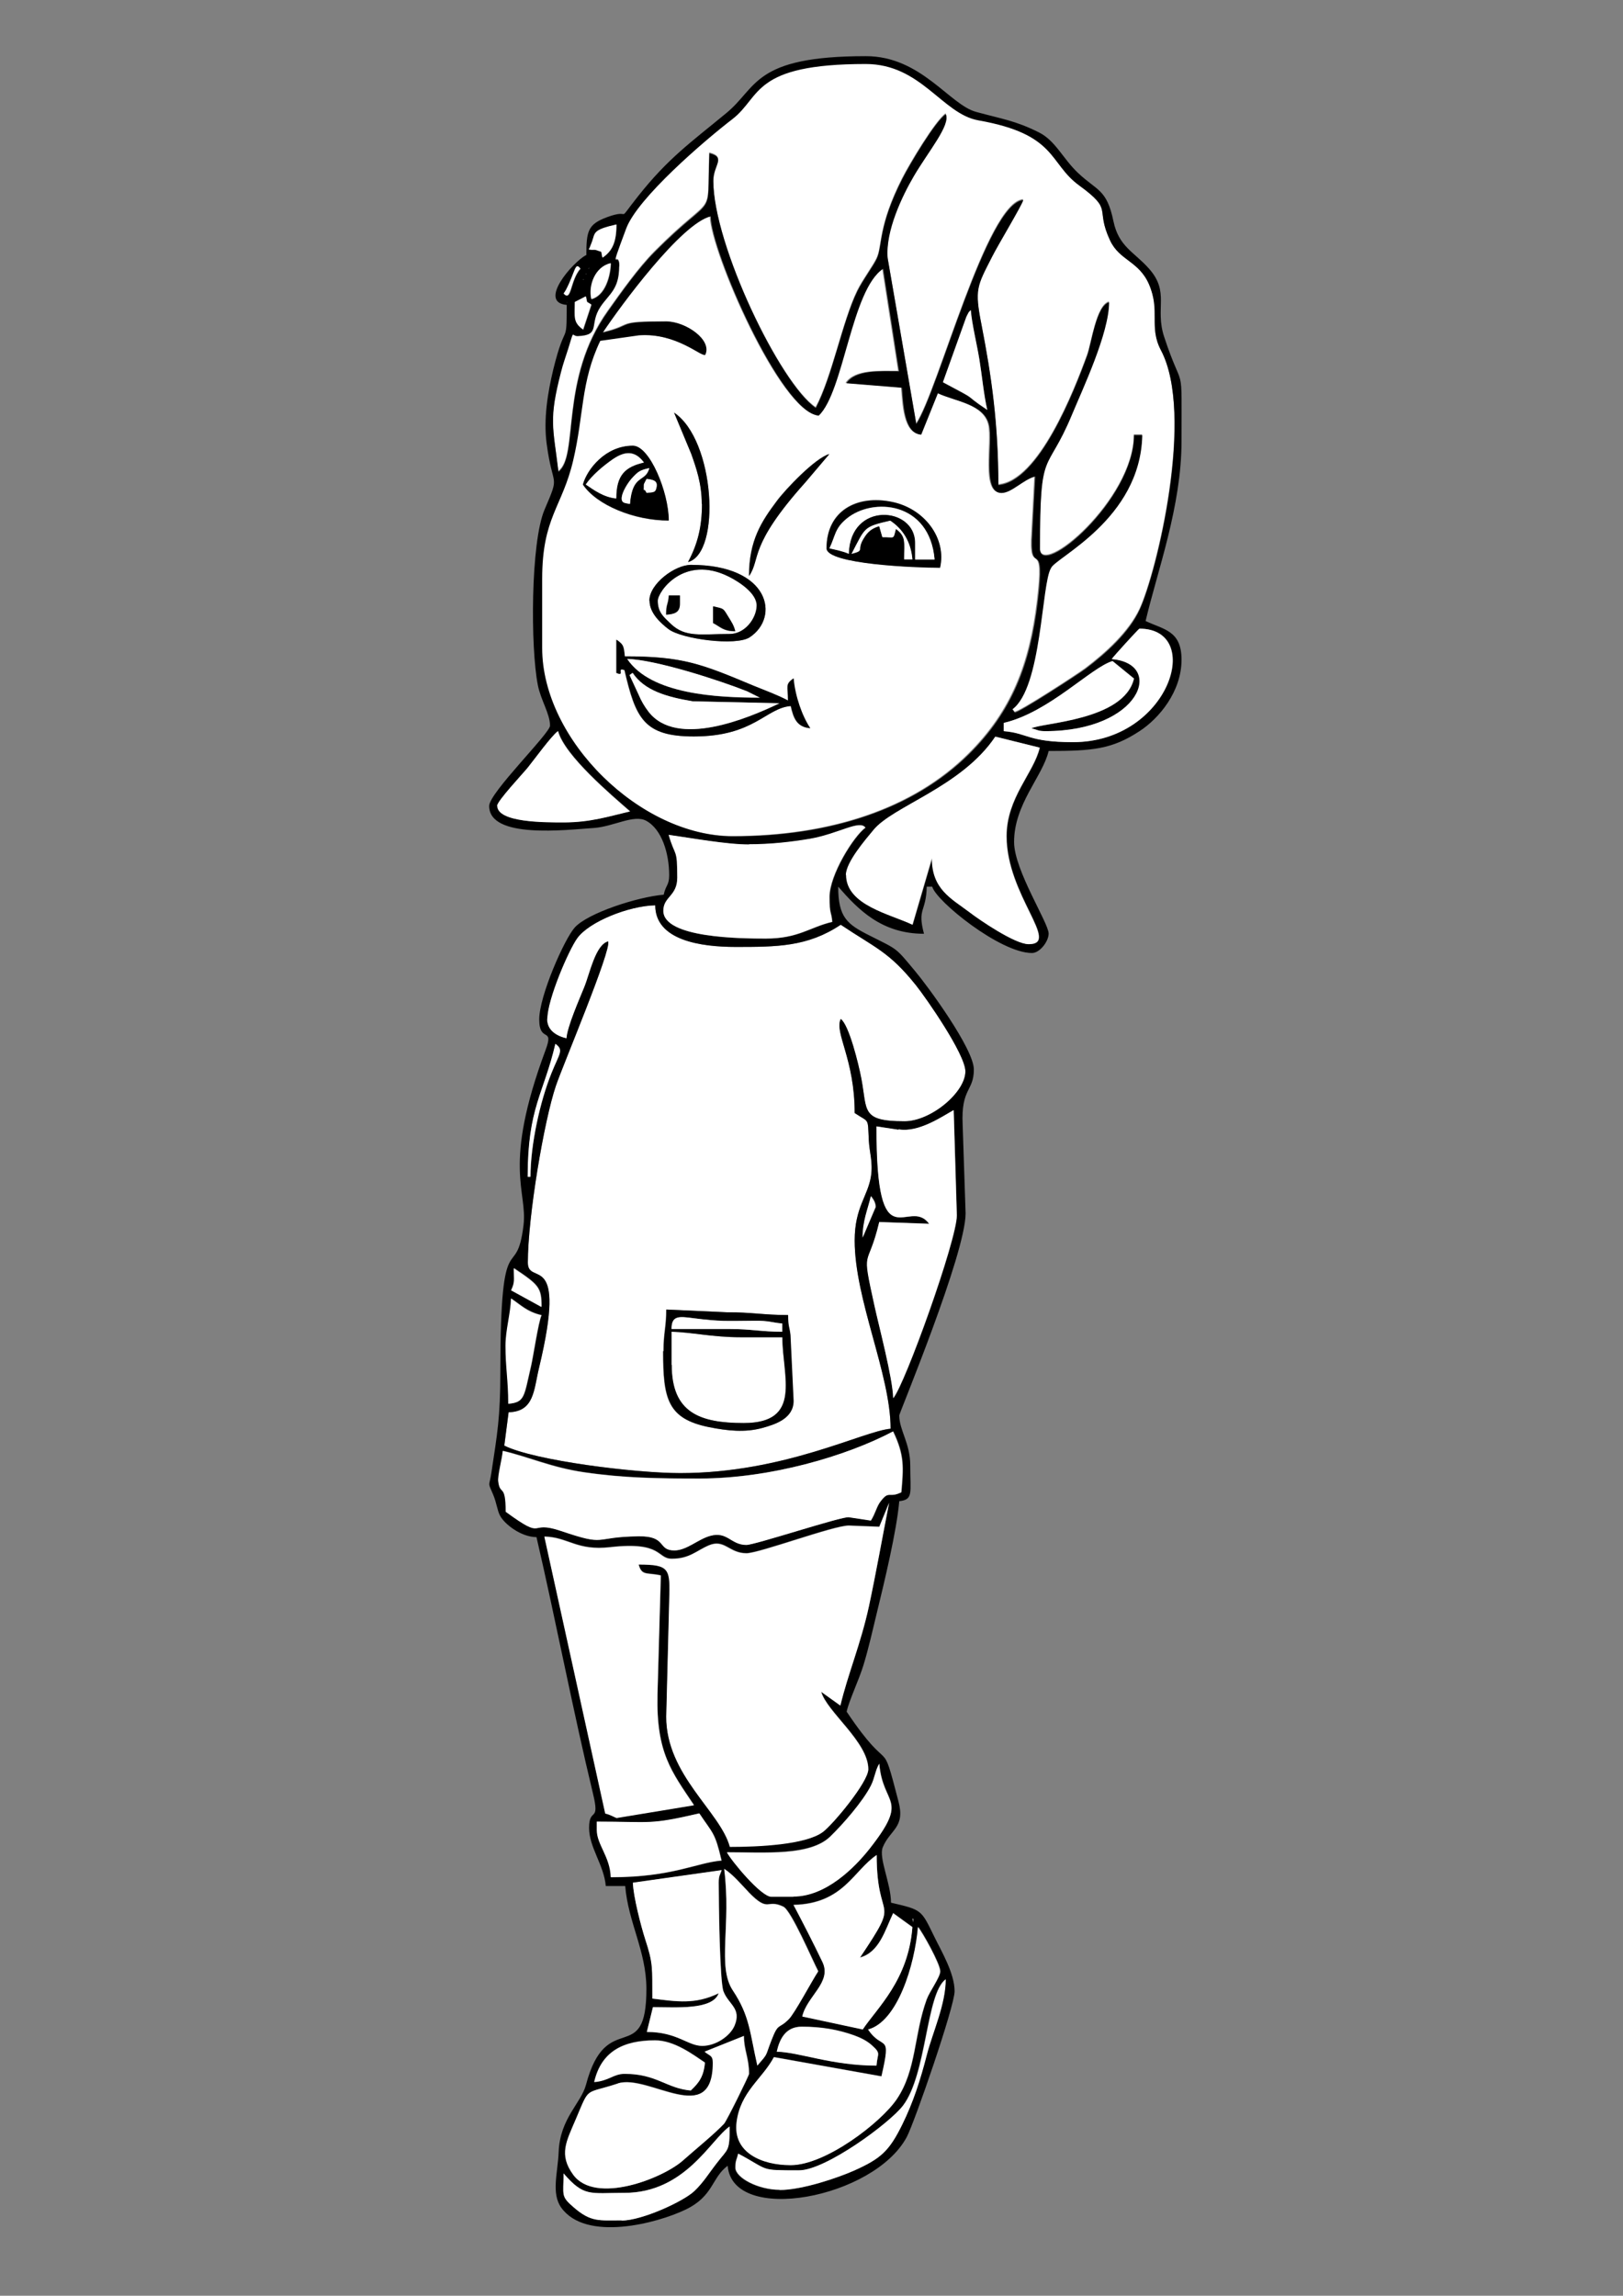 <?xml version="1.0" encoding="UTF-8"?>
<!DOCTYPE svg PUBLIC "-//W3C//DTD SVG 1.1//EN" "http://www.w3.org/Graphics/SVG/1.1/DTD/svg11.dtd">
<!-- Creator: CorelDRAW X6 -->
<svg xmlns="http://www.w3.org/2000/svg" xml:space="preserve" width="8.268in" height="11.693in" version="1.1" style="shape-rendering:geometricPrecision; text-rendering:geometricPrecision; image-rendering:optimizeQuality; fill-rule:evenodd; clip-rule:evenodd"
viewBox="0 0 8268 11693"
 xmlns:xlink="http://www.w3.org/1999/xlink">
 <rect x="0" y="0" width="8268" height="11693" fill="#808080" stroke="none"/>
 <defs>
  <style type="text/css">
   <![CDATA[
    .fil1 {fill:black}
    .fil0 {fill:white}
   ]]>
  </style>
 </defs>
 <g id="Layer_x0020_1">
  <g id="_656219360">
   <path fill="#fff" d="M4013 3568c0,-75 -16,-81 28,-113 8,92 44,193 85,254 -69,-6 -85,-52 -99,-113 -127,11 -187,155 -494,155 -255,0 -296,-94 -353,-338 -45,-16 6,36 -42,14l0 -169c34,25 38,28 42,85 296,0 390,38 655,149 69,29 118,45 177,76zm-705 -508c0,-87 130,-183 212,-183 403,0 454,268 299,369 -70,46 -348,8 -414,-42 -39,-30 -96,-81 -96,-144zm902 -268c0,-190 153,-275 335,-236 167,35 278,188 243,335 -125,0 -578,-18 -578,-99zm-1241 -324c20,-76 114,-197 254,-197 86,0 183,238 183,381 -177,0 -367,-79 -437,-183zm846 465c0,-181 64,-278 141,-381 45,-61 197,-220 268,-240l-123 145c-292,325 -224,388 -286,476zm-240 -367c0,-103 -28,-182 -54,-256l-87 -209c208,139 241,716 71,761 49,-92 71,-179 71,-296zm-508 -874c167,-39 56,-56 324,-56 98,0 233,93 197,169 -16,15 -145,-112 -338,-99l-197 28c-100,209 -83,377 -138,609 -56,239 -158,291 -158,603l0 353c0,468 502,959 973,959 493,0 918,-137 1202,-419 220,-218 312,-459 350,-778 40,-333 -35,-127 -30,-312l17 -324c-59,15 -120,84 -172,84 -101,0 -42,-255 -63,-346 -25,-107 -174,-120 -261,-162l-85 211c-88,-7 -91,-157 -98,-239l-283 -23c47,-71 176,-61 268,-61l-81 -522c-162,107 -200,626 -328,748 -192,-16 -550,-843 -550,-1015 -150,35 -460,459 -550,592z"/>
   <path fill="#fff" d="M3379 6882c0,-94 14,-122 14,-212l310 14c123,0 187,14 310,14 0,60 7,58 12,101l16 336c0,90 -92,120 -159,138 -87,24 -175,15 -271,-4 -212,-43 -234,-145 -234,-387zm-592 -1692c0,59 49,87 99,99 5,-62 65,-199 91,-262 27,-68 56,-215 121,-232 18,42 -230,629 -266,735 -61,180 -143,668 -143,901 0,123 203,-75 57,536 -27,112 -24,223 -155,226l-22 170c154,77 668,140 896,140 531,0 931,-214 1072,-226 0,-278 -183,-656 -183,-959 0,-169 68,-224 83,-327 11,-71 -8,-121 -11,-183 -6,-119 3,-89 -72,-139 0,-277 -104,-410 -71,-479 42,30 91,230 105,304 31,164 -4,217 220,217 134,0 310,-147 310,-254 0,-87 -200,-374 -252,-439 -137,-171 -205,-190 -383,-308 -169,113 -326,113 -536,113 -176,0 -409,-33 -409,-212 -136,3 -337,84 -397,167 -44,60 -153,314 -153,411z"/>
   <path fill="#fff" d="M3153 1354c0,114 -51,139 -94,202 -62,92 3,146 -117,151 -33,1 -16,-41 -48,63 -15,48 -25,76 -37,120 -63,244 -41,276 -13,508 106,-78 3,-470 253,-818 67,-94 155,-218 236,-300 320,-322 266,-143 280,-504 87,22 20,58 20,141 0,327 342,1036 522,1156 84,-158 136,-437 211,-593 28,-57 83,-130 100,-168 29,-63 6,-162 130,-406 37,-73 169,-293 221,-329 26,55 -88,188 -163,316 -58,99 -145,279 -133,417l146 845c113,-169 358,-1126 545,-1141 -8,29 -129,230 -160,291 -75,149 -89,162 -53,344 51,261 86,505 86,817 206,-17 386,-477 453,-661 22,-59 46,-252 111,-270 0,157 -135,443 -189,572 -131,315 -163,154 -163,683 0,157 479,-247 479,-578l42 0c-10,429 -446,624 -465,677 -49,78 -47,609 -197,719l12 16c13,9 329,-197 361,-222 103,-78 221,-185 276,-302 87,-188 282,-992 108,-1321 -62,-118 -2,-196 -60,-334 -51,-121 -150,-122 -199,-225 -78,-167 21,-150 -157,-280 -157,-114 -111,-261 -514,-332 -184,-32 -291,-287 -574,-287 -580,0 -531,167 -678,280 -142,110 -484,403 -542,558 -96,257 -35,103 -35,191z"/>
   <path fill="#000" d="M3703 11013c0,-56 0,56 0,0zm-536 296c-115,0 -156,10 -244,-66 -68,-58 -52,-61 -52,-173 105,120 132,99 310,99 311,0 441,-275 536,-338 0,130 -8,110 -66,187 -39,51 -67,97 -113,141 -56,54 -269,151 -371,151zm804 -155c-111,0 -226,-62 -226,-113 0,-38 7,-39 14,-71 162,86 104,85 310,85 135,0 463,-241 530,-330 122,-161 117,-569 217,-643 0,128 -67,271 -96,384 -34,132 -70,243 -125,355 -67,136 -109,174 -245,235 -84,37 -264,99 -381,99zm-451 -508c-126,-10 -175,-85 -338,-85 -57,0 -80,36 -155,42 36,-156 149,-212 310,-212 98,0 193,72 254,113 -6,72 -31,104 -71,141zm71 -197l200 -80c0,72 26,111 26,193 0,9 -114,241 -127,254 -51,54 -145,130 -208,186 -102,92 -447,228 -560,74 -75,-103 -35,-170 13,-283 72,-171 41,-124 215,-182 154,-51 485,231 485,-106 0,-40 -17,-34 -42,-56zm494 -127c99,0 184,14 266,44 32,11 64,26 91,51 48,43 28,39 23,103 -227,0 -391,-68 -508,-71 15,-66 46,-127 127,-127zm-56 705c-145,0 -294,-64 -275,-218 19,-156 131,-220 190,-332l548 98c53,-230 8,-126 -68,-239 150,-40 238,-328 254,-522 22,26 113,188 113,226 0,30 -54,102 -69,143 -66,182 -51,359 -153,509 -81,119 -362,335 -539,335zm620 -1255l4 2c-3,35 -1,1 -4,-2zm-606 -71c254,-6 305,-174 423,-254 0,360 130,201 -85,522 99,-26 128,-140 169,-226l98 71c-21,270 -178,409 -253,521l-308 -66c24,-103 152,-174 103,-277 -47,-99 -98,-198 -148,-292zm-353 -183c48,32 81,73 123,117 107,111 91,33 178,75 41,19 150,275 178,329 -34,50 -120,213 -150,244 -53,54 -52,13 -89,109 -33,85 -14,61 -71,127 -39,-169 -38,-251 -125,-383 -81,-122 -7,-332 -44,-619zm-28 71c0,102 5,503 24,554 26,68 93,86 57,174 -23,54 -96,104 -165,104 -74,0 -127,-71 -282,-71l31 -126c116,-1 304,16 335,-71 -120,58 -212,42 -338,27 0,-156 5,-176 -36,-301 -21,-65 -62,-219 -63,-289l452 -64c-8,25 -15,26 -15,64zm-620 -268l0 -42c280,0 264,18 522,-42 70,105 79,95 113,240 -129,11 -250,85 -564,85 -2,-104 -71,-166 -71,-240zm1001 338l-113 0c-52,0 -202,-180 -226,-226 196,0 423,19 526,-80 64,-62 165,-178 207,-259 19,-38 23,-81 43,-112 18,218 156,171 -48,431 -78,99 -224,245 -389,245zm240 -973l-99 -71c27,102 240,256 240,395 0,65 -180,281 -231,319 -88,65 -327,76 -474,76 -48,-180 -324,-365 -324,-663l15 -592c6,-162 4,-183 -156,-183 16,60 42,40 113,56l-17 606c-7,297 71,392 186,564l-394 65c-18,-7 -29,-16 -58,-23l-310 -1410c122,3 164,74 336,54 267,-30 236,59 313,59 90,0 124,-40 188,-68 81,-35 103,40 192,40 66,0 445,-142 522,-141l155 6 50 -122c-34,174 -68,365 -103,528 -41,191 -108,347 -145,504zm-719 -1156c363,0 750,-114 987,-240 59,123 53,185 42,310 -67,32 -61,-13 -107,48 -19,25 -25,59 -48,96l-112 -17c-34,-6 -477,141 -522,141 -80,0 -96,-71 -185,-46 -61,17 -119,74 -182,74 -87,0 -36,-74 -182,-72 -240,3 -156,54 -395,-27 -174,-59 -74,55 -282,-98 0,-147 -29,-80 -38,-155 -3,-28 20,-116 23,-155 138,32 247,84 413,109 205,30 375,32 588,32zm-987 -677c0,-79 27,-165 28,-240 52,35 81,67 155,85 -16,34 -42,209 -53,257 -37,158 -31,187 -116,194 0,-120 -14,-184 -14,-296zm28 -282c21,-43 14,-52 14,-113 128,86 141,99 141,197l-155 -85zm1791 -268c0,-88 26,-143 42,-212 7,10 24,29 24,56l-66 155zm183 -550c102,17 223,-68 280,-98l16 536c0,126 -265,862 -324,931 -2,-101 -73,-368 -95,-469 -68,-314 -36,-176 24,-428l254 9c-105,-144 -270,212 -268,-496l112 17zm-1890 240c0,-353 81,-420 141,-677 44,32 21,47 -20,149 -59,146 -107,366 -107,528l-14 0zm99 -804c0,-98 109,-351 153,-411 60,-83 261,-164 397,-167 0,179 233,212 409,212 210,0 367,0 536,-113 177,119 246,137 383,308 52,65 252,352 252,439 0,107 -176,254 -310,254 -223,0 -189,-54 -220,-217 -14,-74 -63,-274 -105,-304 -34,70 71,203 71,479 76,51 66,20 72,139 3,62 22,112 11,183 -16,102 -83,158 -83,327 0,303 183,681 183,959 -140,12 -541,226 -1072,226 -227,0 -741,-63 -896,-140l22 -170c131,-3 128,-114 155,-226 147,-611 -57,-413 -57,-536 0,-233 82,-721 143,-901 36,-106 284,-692 266,-735 -64,17 -93,164 -121,232 -25,63 -86,199 -91,262 -50,-12 -99,-40 -99,-99zm1029 -888c112,0 215,-11 311,-28 143,-25 253,-97 282,-57 -61,45 -183,241 -183,353 0,92 9,70 14,127 -115,27 -173,85 -338,85 -122,0 -522,-2 -522,-141 0,-73 71,-74 71,-169 0,-154 -10,-102 -44,-218 121,17 294,49 410,49zm-1283 -197c0,-24 132,-165 157,-196 33,-41 120,-161 153,-185 33,125 272,326 367,409 -107,25 -202,56 -338,56 -96,0 -338,2 -338,-85zm1777 353c0,-66 102,-182 139,-228 99,-123 450,-220 622,-477l226 56c-30,129 -169,255 -169,451 0,301 277,550 113,550 -70,0 -250,-123 -302,-163 -93,-70 -191,-117 -191,-274l-99 338c-112,-54 -338,-99 -338,-254zm-1156 -3102c0,-88 -61,66 35,-191 58,-156 400,-449 542,-558 147,-114 98,-280 678,-280 283,0 389,254 574,287 403,71 357,218 514,332 178,130 79,113 157,280 48,103 147,104 199,225 59,138 -2,216 60,334 174,329 -21,1133 -108,1321 -54,118 -173,224 -276,302 -32,24 -348,230 -361,222l-12 -16c151,-110 148,-641 197,-719 19,-53 456,-248 465,-677l-42 0c0,331 -479,735 -479,578 0,-529 32,-368 163,-683 54,-130 189,-415 189,-572 -65,17 -90,210 -111,270 -67,184 -247,644 -453,661 0,-312 -35,-556 -86,-817 -36,-182 -22,-196 53,-344 31,-62 152,-262 160,-291 -187,16 -432,972 -545,1141l-146 -845c-12,-138 75,-318 133,-417 75,-128 189,-262 163,-316 -53,35 -184,256 -221,329 -124,244 -101,343 -130,406 -17,38 -72,110 -100,168 -76,155 -127,434 -211,593 -180,-121 -522,-829 -522,-1156 0,-83 67,-119 -20,-141 -14,362 40,182 -280,504 -82,82 -169,205 -236,300 -249,348 -147,740 -253,818 -28,-231 -50,-264 13,-508 11,-44 22,-72 37,-120 32,-104 15,-62 48,-63 121,-5 55,-59 117,-151 43,-63 94,-88 94,-202zm2651 1847c332,0 152,578 -338,578 -229,0 -230,-46 -353,-56l0 -42c230,-54 444,-282 554,-315l109 89c-50,216 -476,225 -522,254 32,7 32,14 71,14 485,0 612,-344 338,-367 9,-14 138,-155 141,-155zm-882 -1587c17,-34 6,-16 22,-34 6,71 31,172 44,252 13,79 22,178 40,256 -140,-94 -22,-33 -226,-141l119 -332zm-1853 79c89,-134 400,-557 550,-592 0,172 358,999 550,1015 128,-122 166,-641 328,-748l81 522c-93,0 -221,-9 -268,61l283 23c7,83 10,232 98,239l85 -211c88,42 237,54 261,162 21,91 -38,346 63,346 52,0 113,-70 172,-84l-17 324c-5,185 70,-22 30,312 -38,319 -130,560 -350,778 -285,282 -709,419 -1202,419 -471,0 -973,-491 -973,-959l0 -353c0,-313 102,-364 158,-603 55,-233 38,-400 138,-609l197 -28c194,-14 323,114 338,99 36,-76 -99,-169 -197,-169 -269,0 -157,17 -324,56zm-85 -183c11,40 -3,21 28,42l-42 127c-51,-38 -42,-62 -42,-140l56 -29zm-99 28l4 4c0,0 -6,-3 -4,-4zm-3 -60c49,-92 47,-147 74,-110 -53,60 -45,171 -85,127l11 -17zm88 -53c-1,-1 4,-4 4,-4l-4 4zm42 99c-17,-71 20,-165 99,-183 -2,69 -30,165 -99,183zm-28 -127c-1,-1 4,-4 4,-4l-4 4zm14 -28c-1,-1 4,-4 4,-4l-4 4zm0 -99c2,-3 4,-7 5,-9l12 -31c17,-45 3,-59 124,-87 0,86 -19,135 -71,169 -11,-41 5,-25 -30,-38 -9,-3 -22,-1 -27,-2l-14 -2zm-14 28c-67,35 -248,241 -99,254 0,220 -5,72 -68,327 -29,120 -51,256 -34,381 31,234 70,146 -11,335 -71,167 -72,703 -34,894 15,76 62,146 62,206 0,39 -310,342 -310,409 0,169 390,122 535,112 98,-7 202,-70 264,-37 81,43 118,168 118,278 0,51 -17,49 -28,99 -132,11 -386,93 -453,167 -53,59 -181,349 -181,468 0,124 78,34 32,157 -221,594 -91,716 -112,891 -37,305 -118,-36 -118,743 0,240 -16,320 -46,520 -11,73 -20,41 9,109 18,42 21,81 35,107 22,43 107,110 186,110 98,422 185,880 288,1307 37,152 -20,66 -20,174 0,100 76,189 85,296l99 0c15,185 107,330 108,522 1,408 -203,93 -308,491 -25,94 -132,170 -139,341 -4,105 -39,211 13,284 126,176 489,80 634,10 143,-69 132,-163 214,-223 25,302 745,166 912,-146 40,-75 244,-666 244,-743 0,-92 -69,-207 -103,-277 -68,-139 -62,-137 -221,-174 0,-97 -64,-229 -42,-282 37,-91 116,-99 80,-234 -93,-357 -30,-108 -264,-457 14,-61 63,-162 86,-238 25,-81 48,-183 69,-270 36,-148 100,-412 113,-564 73,-8 56,-42 56,-183 0,-112 -56,-179 -56,-254 0,-11 338,-822 338,-1029l-15 -451c-9,-189 57,-169 57,-282 0,-105 -236,-426 -301,-503 -101,-121 -84,-105 -230,-179 -114,-57 -160,-92 -160,-249 102,117 221,240 437,240 -35,-132 11,-108 14,-240l28 0c19,73 346,338 508,338 40,0 85,-59 85,-99 0,-54 -175,-322 -176,-465 -1,-194 146,-336 176,-465 225,0 323,-9 463,-101 100,-65 214,-202 214,-364 0,-149 -91,-153 -183,-197 60,-256 183,-583 183,-917 0,-429 11,-228 -89,-532 -47,-145 30,-226 -77,-346 -75,-85 -154,-111 -181,-242 -34,-163 -82,-153 -179,-244 -78,-73 -116,-166 -201,-208 -120,-60 -188,-68 -319,-104 -136,-36 -280,-284 -562,-284 -576,0 -551,159 -711,290 -178,147 -296,229 -450,424 -119,150 -22,55 -160,107 -95,36 -103,70 -103,194z"/>
   <path fill="#fff" d="M4281 8687c37,-157 103,-312 145,-504 35,-163 69,-354 103,-528l-50 122 -155 -6c-76,-1 -456,141 -522,141 -89,0 -111,-74 -192,-40 -65,28 -98,68 -188,68 -78,0 -46,-89 -313,-59 -172,20 -214,-51 -336,-54l310 1410c28,7 40,16 58,23l394 -65c-115,-172 -193,-267 -186,-564l17 -606c-71,-17 -97,4 -113,-56 160,0 161,21 156,183l-15 592c0,298 276,483 324,663 148,0 387,-11 474,-76 51,-38 231,-254 231,-319 0,-139 -212,-293 -240,-395l99 71z"/>
   <path fill="#fff" d="M3562 7531c-213,0 -383,-2 -588,-32 -166,-24 -275,-76 -413,-109 -3,39 -27,127 -23,155 9,75 38,8 38,155 209,153 108,39 282,98 239,81 156,30 395,27 146,-2 95,72 182,72 63,0 120,-57 182,-74 89,-25 105,46 185,46 45,0 488,-147 522,-141l112 17c23,-37 29,-71 48,-96 46,-61 41,-16 107,-48 10,-126 17,-187 -42,-310 -237,125 -625,240 -987,240z"/>
   <path fill="#fff" d="M4310 4456c0,155 226,200 338,254l99 -338c0,157 98,204 191,274 52,40 232,163 302,163 164,0 -113,-249 -113,-550 0,-197 139,-322 169,-451l-226 -56c-172,257 -524,354 -622,477 -37,45 -139,162 -139,228z"/>
   <path fill="#fff" d="M4028 11028c177,0 458,-216 539,-335 102,-150 87,-328 153,-509 15,-41 69,-113 69,-143 0,-38 -91,-200 -113,-226 -16,193 -104,482 -254,522 76,113 121,9 68,239l-548 -98c-59,111 -171,176 -190,332 -19,155 130,218 275,218z"/>
   <path fill="#fff" d="M4577 5754l-112 -17c-2,708 162,352 268,496l-254 -9c-60,252 -93,114 -24,428 22,101 93,369 95,469 59,-68 324,-805 324,-931l-16 -536c-56,31 -178,116 -280,98z"/>
   <path fill="#fff" d="M3816 4301c-116,0 -289,-32 -410,-49 34,117 44,64 44,218 0,95 -71,96 -71,169 0,139 399,141 522,141 166,0 223,-58 338,-85 -5,-57 -14,-35 -14,-127 0,-112 122,-308 183,-353 -29,-41 -138,32 -282,57 -96,16 -199,28 -311,28z"/>
   <path fill="#fff" d="M3148 10612c-174,57 -142,11 -215,182 -48,113 -88,180 -13,283 113,154 458,18 560,-74 63,-56 157,-132 208,-186 12,-13 127,-245 127,-254 0,-82 -27,-122 -26,-193l-200 80c25,22 42,17 42,56 0,337 -331,55 -485,106z"/>
   <path fill="#fff" d="M3661 9589c0,-38 7,-39 15,-64l-452 64c2,70 42,224 63,289 41,125 35,145 36,301 126,16 218,31 338,-27 -31,87 -219,71 -335,71l-31 126c155,0 208,71 282,71 69,0 143,-50 165,-104 36,-88 -31,-106 -57,-174 -19,-51 -24,-452 -24,-554z"/>
   <path fill="#fff" d="M4042 9702c49,93 100,192 148,292 49,103 -79,173 -103,277l308 66c75,-112 232,-251 253,-521l-98 -71c-41,86 -70,199 -169,226 215,-321 85,-162 85,-522 -119,79 -169,248 -423,254z"/>
   <path fill="#fff" d="M3812 9636c-42,-43 -75,-85 -123,-117 37,287 -37,497 44,619 87,131 86,213 125,383 57,-66 38,-42 71,-127 37,-96 35,-55 89,-109 31,-31 117,-194 150,-244 -29,-54 -138,-310 -178,-329 -88,-42 -71,35 -178,-75z"/>
   <path fill="#fff" d="M3421 6952c0,244 144,296 367,296 302,0 197,-239 197,-437l-212 0c-148,0 -249,-26 -353,-28l0 169z"/>
   <path fill="#fff" d="M5663 3357c273,23 147,367 -338,367 -38,0 -39,-7 -71,-14 46,-29 472,-38 522,-254l-109 -89c-110,33 -323,261 -554,315l0 42c123,10 123,56 353,56 491,0 671,-578 338,-578 -3,0 -132,141 -141,155z"/>
   <path fill="#fff" d="M4042 9660c165,0 311,-146 389,-245 204,-260 66,-213 48,-431 -20,31 -23,74 -43,112 -41,81 -143,197 -207,259 -103,100 -330,80 -526,80 24,45 174,226 226,226l113 0z"/>
   <path fill="#fff" d="M2533 4104c0,86 243,85 338,85 137,0 231,-31 338,-56 -95,-83 -333,-284 -367,-409 -33,24 -120,144 -153,185 -25,31 -157,171 -157,196z"/>
   <path fill="#fff" d="M3040 9321c0,74 68,136 71,240 314,0 435,-74 564,-85 -34,-145 -43,-135 -113,-240 -258,60 -242,42 -522,42l0 42z"/>
   <path fill="#fff" d="M3971 11154c117,0 297,-62 381,-99 136,-61 178,-99 245,-235 55,-112 91,-223 125,-355 29,-113 96,-256 96,-384 -100,74 -95,483 -217,643 -68,89 -395,330 -530,330 -207,0 -148,1 -310,-85 -7,32 -14,32 -14,71 0,51 115,113 226,113z"/>
   <path fill="#fff" d="M3708 3140c19,31 29,44 37,76 -62,-1 -73,-21 -113,-42l0 -85c54,13 50,8 76,51zm-316 -9c1,-62 10,-44 14,-99l56 0 0 42c0,46 -28,53 -71,56zm-42 -71c0,60 32,84 66,117 75,72 155,52 300,52 79,0 136,-79 138,-143 2,-64 -90,-123 -142,-149 -228,-115 -362,76 -362,123z"/>
   <path fill="#000" d="M3224 3427c60,90 171,123 306,145l442 10c-164,79 -522,227 -665,45 -23,-30 -39,-56 -52,-89l-46 -99 16 -12zm649 127c-217,0 -555,-16 -677,-197 146,3 470,109 611,165l66 33zm-733 -127c48,21 -3,-30 42,-14 57,244 97,338 353,338 307,0 366,-145 494,-155 14,61 30,107 99,113 -41,-61 -77,-162 -85,-254 -44,32 -28,38 -28,113 -59,-31 -109,-48 -177,-76 -265,-111 -359,-149 -655,-149 -5,-56 -8,-60 -42,-85l0 169z"/>
   <path fill="#fff" d="M3167 11310c102,0 315,-97 371,-151 46,-44 73,-90 113,-141 59,-77 66,-57 66,-187 -95,64 -225,338 -536,338 -178,0 -205,22 -310,-99 0,112 -16,115 52,173 88,76 128,66 244,66z"/>
   <path fill="#000" d="M3421 6952l0 -169c104,2 205,28 353,28l212 0c0,199 104,437 -197,437 -223,0 -367,-52 -367,-296zm564 -169c-108,0 -157,-14 -268,-14l-296 0c0,-69 36,-65 111,-55 141,18 164,13 312,13 74,0 86,10 141,14l0 42zm-606 99c0,242 21,344 234,387 96,19 183,28 271,4 66,-18 159,-48 159,-138l-16 -336c-5,-43 -12,-41 -12,-101 -123,0 -188,-15 -310,-14l-310 -14c0,89 -14,118 -14,212z"/>
   <path fill="#000" d="M4338 2821c72,-136 60,-137 197,-169 61,41 105,104 113,197l-42 0c0,-90 11,-116 -42,-155 -15,57 -4,41 -69,42l-16 -56c-39,10 -59,28 -79,62 -39,64 9,61 -62,79zm-113 -28c32,-66 27,-102 88,-152 133,-110 423,-87 448,208l-99 0 0 -85c0,-186 -332,-212 -338,56 -28,-13 -65,-20 -99,-28zm-14 0c0,81 453,99 578,99 34,-147 -76,-300 -243,-335 -182,-38 -335,47 -335,236z"/>
   <path fill="#fff" d="M3520 10647c39,-37 65,-69 71,-141 -61,-41 -156,-113 -254,-113 -161,0 -274,55 -310,212 75,-6 98,-42 155,-42 164,0 212,74 338,85z"/>
   <path fill="#fff" d="M3207 3439l46 99c14,33 29,59 52,89 144,182 501,34 665,-45l-442 -10c-134,-23 -246,-55 -306,-145l-16 12z"/>
   <path fill="#000" d="M3280 2468c0,-2 14,-28 14,-28 36,4 56,10 51,40 -5,32 -18,27 -51,31 -18,-37 -14,12 -14,-42zm-113 71c0,-32 33,-82 52,-103 31,-35 40,-41 89,-52 -21,77 -86,26 -99,183 -21,-6 -42,-3 -42,-28zm-183 -71c32,-48 88,-95 139,-130 63,-43 113,-43 158,17 -96,22 -141,64 -141,183 -63,-5 -114,-43 -155,-71zm-14 0c70,104 260,183 437,183 0,-143 -97,-381 -183,-381 -140,0 -233,121 -254,197z"/>
   <path fill="#fff" d="M4084 10323c-81,0 -112,61 -127,127 117,3 280,71 508,71 5,-64 25,-60 -23,-103 -27,-24 -60,-39 -91,-51 -83,-29 -167,-44 -266,-44z"/>
   <path fill="#fff" d="M2575 6854c0,112 14,176 14,296 85,-7 79,-37 116,-194 11,-48 37,-223 53,-257 -74,-17 -103,-50 -155,-85 -2,75 -28,161 -28,240z"/>
   <path fill="#fff" d="M4803 1946c204,108 85,47 226,141 -18,-78 -27,-177 -40,-256 -13,-80 -38,-180 -44,-252 -16,19 -5,1 -22,34l-119 332z"/>
   <path fill="#000" d="M3351 3060c0,-47 134,-237 362,-123 52,26 144,85 142,149 -2,64 -59,143 -138,143 -145,0 -226,20 -300,-52 -34,-33 -66,-57 -66,-117zm-42 0c0,63 57,114 96,144 66,51 344,88 414,42 155,-102 104,-369 -299,-369 -81,0 -212,96 -212,183z"/>
   <path fill="#fff" d="M3872 3554l-66 -33c-141,-56 -465,-161 -611,-165 121,181 459,197 677,197z"/>
   <path fill="#fff" d="M4225 2793c34,8 71,15 99,28 6,-269 338,-242 338,-56l0 85 99 0c-25,-295 -315,-318 -448,-208 -61,50 -56,85 -88,152z"/>
   <path fill="#000" d="M3576 2567c0,117 -22,204 -71,296 170,-45 138,-622 -71,-761l87 209c26,73 54,153 54,256z"/>
   <path fill="#fff" d="M2984 2468c41,28 92,65 155,71 0,-119 45,-161 141,-183 -44,-60 -95,-60 -158,-17 -50,35 -106,82 -139,130z"/>
   <path fill="#000" d="M3816 2934c61,-88 -6,-150 286,-476l123 -145c-71,19 -223,179 -268,240 -77,103 -141,199 -141,381z"/>
   <path fill="#fff" d="M3421 6769l296 0c111,0 160,14 268,14l0 -42c-55,-5 -66,-15 -141,-14 -149,1 -171,5 -312,-13 -75,-10 -111,-13 -111,55z"/>
   <path fill="#fff" d="M2603 6572l155 85c0,-99 -13,-112 -141,-197 0,61 7,69 -14,113z"/>
   <path fill="#fff" d="M2688 5994l14 0c0,-162 48,-382 107,-528 41,-102 64,-117 20,-149 -60,257 -141,324 -141,677z"/>
   <path fill="#fff" d="M2998 1270l14 2c5,1 18,-2 27,2 35,14 19,-2 30,38 52,-35 71,-83 71,-169 -122,28 -108,42 -124,87l-12 31c-1,2 -3,6 -5,9z"/>
   <path fill="#fff" d="M4338 2821c71,-19 23,-16 62,-79 20,-33 41,-51 79,-62l16 56c65,-1 54,15 69,-42 53,39 42,66 42,155l42 0c-8,-93 -52,-157 -113,-197 -138,32 -126,33 -197,169z"/>
   <path fill="#fff" d="M3012 1523c69,-18 97,-115 99,-183 -79,18 -115,112 -99,183z"/>
   <path fill="#fff" d="M2928 1538c0,78 -10,103 42,140l42 -127c-31,-22 -18,-2 -28,-42l-56 29z"/>
   <path fill="#000" d="M3633 3173c40,21 51,41 113,42 -8,-31 -18,-45 -37,-76 -26,-43 -21,-38 -76,-51l0 85z"/>
   <path fill="#fff" d="M3167 2539c0,26 21,23 42,28 13,-157 78,-106 99,-183 -49,11 -57,18 -89,52 -19,21 -52,71 -52,103z"/>
   <path fill="#000" d="M3393 3131c42,-3 71,-10 71,-56l0 -42 -56 0c-5,55 -13,37 -14,99z"/>
   <path fill="#fff" d="M4394 6304l66 -155c1,-27 -17,-46 -24,-56 -16,69 -42,124 -42,212z"/>
   <path fill="#fff" d="M3280 2468c0,54 -4,5 14,42 34,-4 46,1 51,-31 5,-29 -15,-36 -51,-40 0,0 -14,26 -14,28z"/>
   <path fill="#fff" d="M2871 1495c40,44 32,-66 85,-127 -27,-38 -25,17 -74,110l-11 17z"/>
   <path fill="#fff" d="M4652 9774l-4 -2c3,3 1,37 4,2z"/>
   <path fill="#fff" d="M2970 1425l4 -4c0,0 -6,3 -4,4z"/>
   <path fill="#fff" d="M2984 1397l4 -4c0,0 -6,3 -4,4z"/>
   <path fill="#fff" d="M2998 1368l4 -4c0,0 -6,3 -4,4z"/>
  </g>
 </g>
</svg>

